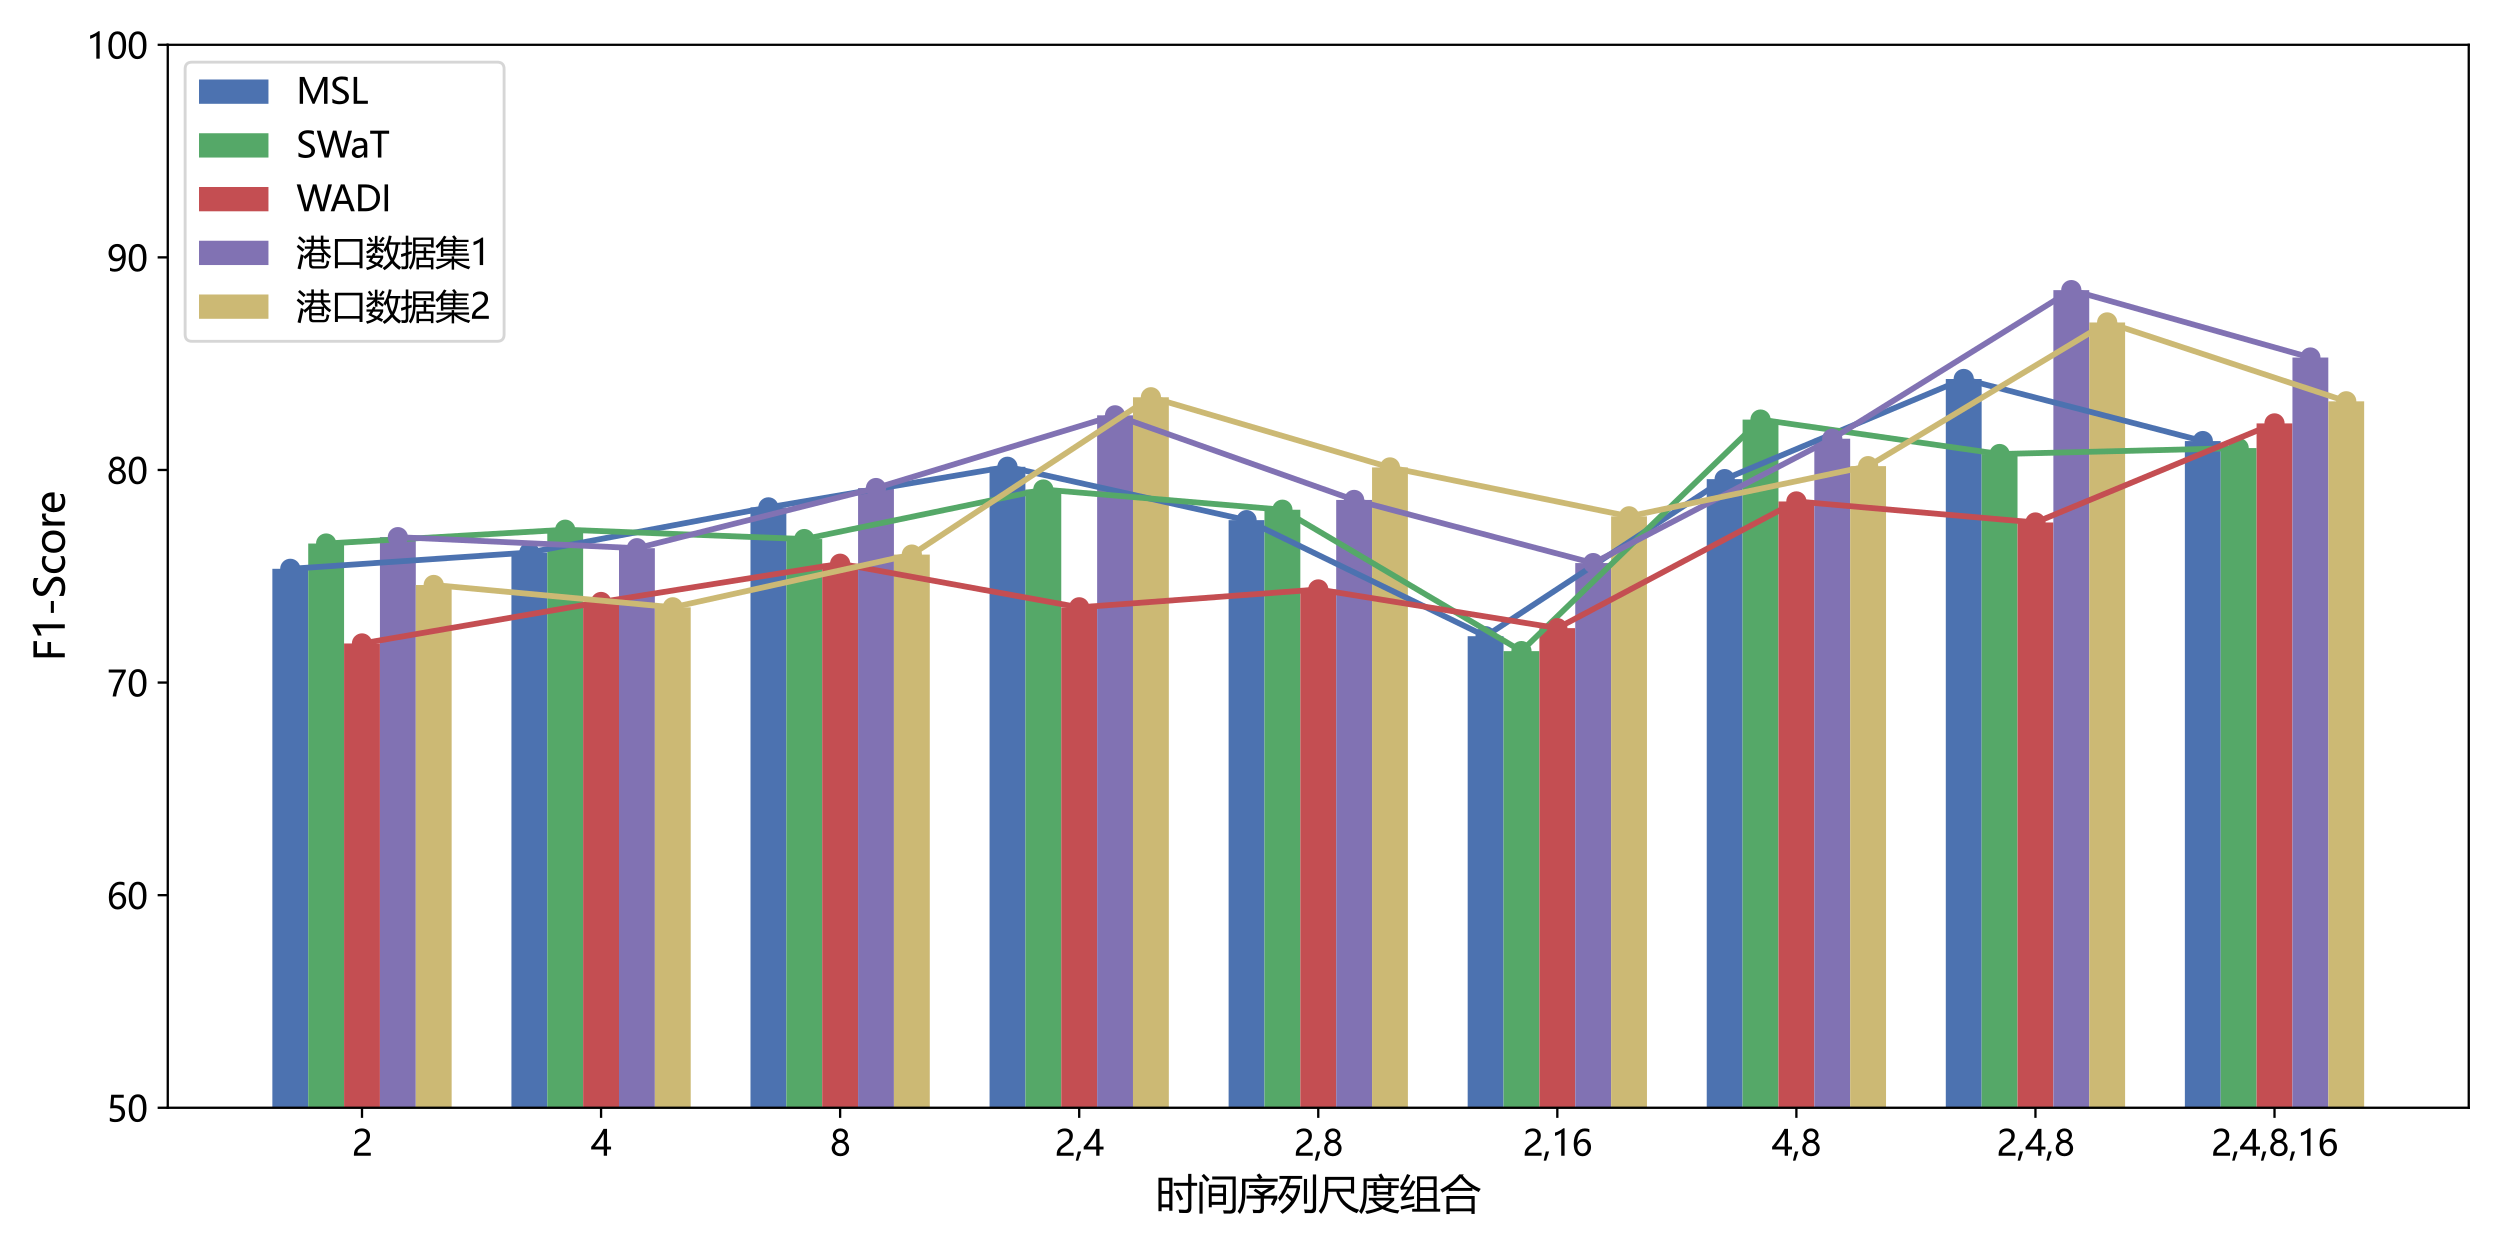 <?xml version="1.0" encoding="utf-8" standalone="no"?>
<!DOCTYPE svg PUBLIC "-//W3C//DTD SVG 1.1//EN"
  "http://www.w3.org/Graphics/SVG/1.1/DTD/svg11.dtd">
<svg height="432pt" version="1.1" viewBox="0 0 864 432" width="864pt" xmlns="http://www.w3.org/2000/svg" xmlns:xlink="http://www.w3.org/1999/xlink">
 <defs>
  <style type="text/css">*{stroke-linecap:butt;stroke-linejoin:round;}</style>
 </defs>
 <g id="figure_1">
  <g id="patch_1">
   <path d="M 0 432 
L 864 432 
L 864 0 
L 0 0 
z
" style="fill:#ffffff;"/>
  </g>
  <g id="axes_1">
   <g id="patch_2">
    <path d="M 57.98 382.84 
L 853.2 382.84 
L 853.2 15.48 
L 57.98 15.48 
z
" style="fill:#ffffff;"/>
   </g>
   <g id="patch_3">
    <path clip-path="url(#p27556a8ad9)" d="M 94.126 750.2 
L 106.519 750.2 
L 106.519 196.588 
L 94.126 196.588 
z
" style="fill:#4c72b0;"/>
   </g>
   <g id="patch_4">
    <path clip-path="url(#p27556a8ad9)" d="M 176.747 750.2 
L 189.14 750.2 
L 189.14 190.931 
L 176.747 190.931 
z
" style="fill:#4c72b0;"/>
   </g>
   <g id="patch_5">
    <path clip-path="url(#p27556a8ad9)" d="M 259.367 750.2 
L 271.76 750.2 
L 271.76 175.355 
L 259.367 175.355 
z
" style="fill:#4c72b0;"/>
   </g>
   <g id="patch_6">
    <path clip-path="url(#p27556a8ad9)" d="M 341.987 750.2 
L 354.38 750.2 
L 354.38 161.322 
L 341.987 161.322 
z
" style="fill:#4c72b0;"/>
   </g>
   <g id="patch_7">
    <path clip-path="url(#p27556a8ad9)" d="M 424.607 750.2 
L 437 750.2 
L 437 179.763 
L 424.607 179.763 
z
" style="fill:#4c72b0;"/>
   </g>
   <g id="patch_8">
    <path clip-path="url(#p27556a8ad9)" d="M 507.228 750.2 
L 519.621 750.2 
L 519.621 219.879 
L 507.228 219.879 
z
" style="fill:#4c72b0;"/>
   </g>
   <g id="patch_9">
    <path clip-path="url(#p27556a8ad9)" d="M 589.848 750.2 
L 602.241 750.2 
L 602.241 165.583 
L 589.848 165.583 
z
" style="fill:#4c72b0;"/>
   </g>
   <g id="patch_10">
    <path clip-path="url(#p27556a8ad9)" d="M 672.468 750.2 
L 684.861 750.2 
L 684.861 130.978 
L 672.468 130.978 
z
" style="fill:#4c72b0;"/>
   </g>
   <g id="patch_11">
    <path clip-path="url(#p27556a8ad9)" d="M 755.088 750.2 
L 767.481 750.2 
L 767.481 152.432 
L 755.088 152.432 
z
" style="fill:#4c72b0;"/>
   </g>
   <g id="patch_12">
    <path clip-path="url(#p27556a8ad9)" d="M 106.519 750.2 
L 118.912 750.2 
L 118.912 187.845 
L 106.519 187.845 
z
" style="fill:#55a868;"/>
   </g>
   <g id="patch_13">
    <path clip-path="url(#p27556a8ad9)" d="M 189.14 750.2 
L 201.533 750.2 
L 201.533 183.07 
L 189.14 183.07 
z
" style="fill:#55a868;"/>
   </g>
   <g id="patch_14">
    <path clip-path="url(#p27556a8ad9)" d="M 271.76 750.2 
L 284.153 750.2 
L 284.153 186.302 
L 271.76 186.302 
z
" style="fill:#55a868;"/>
   </g>
   <g id="patch_15">
    <path clip-path="url(#p27556a8ad9)" d="M 354.38 750.2 
L 366.773 750.2 
L 366.773 169.183 
L 354.38 169.183 
z
" style="fill:#55a868;"/>
   </g>
   <g id="patch_16">
    <path clip-path="url(#p27556a8ad9)" d="M 437 750.2 
L 449.393 750.2 
L 449.393 176.163 
L 437 176.163 
z
" style="fill:#55a868;"/>
   </g>
   <g id="patch_17">
    <path clip-path="url(#p27556a8ad9)" d="M 519.621 750.2 
L 532.014 750.2 
L 532.014 225.022 
L 519.621 225.022 
z
" style="fill:#55a868;"/>
   </g>
   <g id="patch_18">
    <path clip-path="url(#p27556a8ad9)" d="M 602.241 750.2 
L 614.634 750.2 
L 614.634 145.011 
L 602.241 145.011 
z
" style="fill:#55a868;"/>
   </g>
   <g id="patch_19">
    <path clip-path="url(#p27556a8ad9)" d="M 684.861 750.2 
L 697.254 750.2 
L 697.254 156.914 
L 684.861 156.914 
z
" style="fill:#55a868;"/>
   </g>
   <g id="patch_20">
    <path clip-path="url(#p27556a8ad9)" d="M 767.481 750.2 
L 779.875 750.2 
L 779.875 154.856 
L 767.481 154.856 
z
" style="fill:#55a868;"/>
   </g>
   <g id="patch_21">
    <path clip-path="url(#p27556a8ad9)" d="M 118.912 750.2 
L 131.305 750.2 
L 131.305 222.377 
L 118.912 222.377 
z
" style="fill:#c44e52;"/>
   </g>
   <g id="patch_22">
    <path clip-path="url(#p27556a8ad9)" d="M 201.533 750.2 
L 213.926 750.2 
L 213.926 208.05 
L 201.533 208.05 
z
" style="fill:#c44e52;"/>
   </g>
   <g id="patch_23">
    <path clip-path="url(#p27556a8ad9)" d="M 284.153 750.2 
L 296.546 750.2 
L 296.546 194.825 
L 284.153 194.825 
z
" style="fill:#c44e52;"/>
   </g>
   <g id="patch_24">
    <path clip-path="url(#p27556a8ad9)" d="M 366.773 750.2 
L 379.166 750.2 
L 379.166 209.887 
L 366.773 209.887 
z
" style="fill:#c44e52;"/>
   </g>
   <g id="patch_25">
    <path clip-path="url(#p27556a8ad9)" d="M 449.393 750.2 
L 461.787 750.2 
L 461.787 203.715 
L 449.393 203.715 
z
" style="fill:#c44e52;"/>
   </g>
   <g id="patch_26">
    <path clip-path="url(#p27556a8ad9)" d="M 532.014 750.2 
L 544.407 750.2 
L 544.407 217.087 
L 532.014 217.087 
z
" style="fill:#c44e52;"/>
   </g>
   <g id="patch_27">
    <path clip-path="url(#p27556a8ad9)" d="M 614.634 750.2 
L 627.027 750.2 
L 627.027 173.298 
L 614.634 173.298 
z
" style="fill:#c44e52;"/>
   </g>
   <g id="patch_28">
    <path clip-path="url(#p27556a8ad9)" d="M 697.254 750.2 
L 709.647 750.2 
L 709.647 180.572 
L 697.254 180.572 
z
" style="fill:#c44e52;"/>
   </g>
   <g id="patch_29">
    <path clip-path="url(#p27556a8ad9)" d="M 779.875 750.2 
L 792.268 750.2 
L 792.268 146.334 
L 779.875 146.334 
z
" style="fill:#c44e52;"/>
   </g>
   <g id="patch_30">
    <path clip-path="url(#p27556a8ad9)" d="M 131.305 750.2 
L 143.699 750.2 
L 143.699 185.641 
L 131.305 185.641 
z
" style="fill:#8172b3;"/>
   </g>
   <g id="patch_31">
    <path clip-path="url(#p27556a8ad9)" d="M 213.926 750.2 
L 226.319 750.2 
L 226.319 189.462 
L 213.926 189.462 
z
" style="fill:#8172b3;"/>
   </g>
   <g id="patch_32">
    <path clip-path="url(#p27556a8ad9)" d="M 296.546 750.2 
L 308.939 750.2 
L 308.939 168.669 
L 296.546 168.669 
z
" style="fill:#8172b3;"/>
   </g>
   <g id="patch_33">
    <path clip-path="url(#p27556a8ad9)" d="M 379.166 750.2 
L 391.559 750.2 
L 391.559 143.542 
L 379.166 143.542 
z
" style="fill:#8172b3;"/>
   </g>
   <g id="patch_34">
    <path clip-path="url(#p27556a8ad9)" d="M 461.787 750.2 
L 474.18 750.2 
L 474.18 172.784 
L 461.787 172.784 
z
" style="fill:#8172b3;"/>
   </g>
   <g id="patch_35">
    <path clip-path="url(#p27556a8ad9)" d="M 544.407 750.2 
L 556.8 750.2 
L 556.8 194.605 
L 544.407 194.605 
z
" style="fill:#8172b3;"/>
   </g>
   <g id="patch_36">
    <path clip-path="url(#p27556a8ad9)" d="M 627.027 750.2 
L 639.42 750.2 
L 639.42 151.624 
L 627.027 151.624 
z
" style="fill:#8172b3;"/>
   </g>
   <g id="patch_37">
    <path clip-path="url(#p27556a8ad9)" d="M 709.647 750.2 
L 722.04 750.2 
L 722.04 100.267 
L 709.647 100.267 
z
" style="fill:#8172b3;"/>
   </g>
   <g id="patch_38">
    <path clip-path="url(#p27556a8ad9)" d="M 792.268 750.2 
L 804.661 750.2 
L 804.661 123.557 
L 792.268 123.557 
z
" style="fill:#8172b3;"/>
   </g>
   <g id="patch_39">
    <path clip-path="url(#p27556a8ad9)" d="M 143.699 750.2 
L 156.092 750.2 
L 156.092 202.172 
L 143.699 202.172 
z
" style="fill:#ccb974;"/>
   </g>
   <g id="patch_40">
    <path clip-path="url(#p27556a8ad9)" d="M 226.319 750.2 
L 238.712 750.2 
L 238.712 209.887 
L 226.319 209.887 
z
" style="fill:#ccb974;"/>
   </g>
   <g id="patch_41">
    <path clip-path="url(#p27556a8ad9)" d="M 308.939 750.2 
L 321.332 750.2 
L 321.332 191.666 
L 308.939 191.666 
z
" style="fill:#ccb974;"/>
   </g>
   <g id="patch_42">
    <path clip-path="url(#p27556a8ad9)" d="M 391.559 750.2 
L 403.952 750.2 
L 403.952 137.297 
L 391.559 137.297 
z
" style="fill:#ccb974;"/>
   </g>
   <g id="patch_43">
    <path clip-path="url(#p27556a8ad9)" d="M 474.18 750.2 
L 486.573 750.2 
L 486.573 161.542 
L 474.18 161.542 
z
" style="fill:#ccb974;"/>
   </g>
   <g id="patch_44">
    <path clip-path="url(#p27556a8ad9)" d="M 556.8 750.2 
L 569.193 750.2 
L 569.193 178.441 
L 556.8 178.441 
z
" style="fill:#ccb974;"/>
   </g>
   <g id="patch_45">
    <path clip-path="url(#p27556a8ad9)" d="M 639.42 750.2 
L 651.813 750.2 
L 651.813 161.102 
L 639.42 161.102 
z
" style="fill:#ccb974;"/>
   </g>
   <g id="patch_46">
    <path clip-path="url(#p27556a8ad9)" d="M 722.04 750.2 
L 734.433 750.2 
L 734.433 111.434 
L 722.04 111.434 
z
" style="fill:#ccb974;"/>
   </g>
   <g id="patch_47">
    <path clip-path="url(#p27556a8ad9)" d="M 804.661 750.2 
L 817.054 750.2 
L 817.054 138.693 
L 804.661 138.693 
z
" style="fill:#ccb974;"/>
   </g>
   <g id="matplotlib.axis_1">
    <g id="xtick_1">
     <g id="line2d_1">
      <defs>
       <path d="M 0 0 
L 0 3.5 
" id="m4f3718ccae" style="stroke:#000000;stroke-width:0.8;"/>
      </defs>
      <g>
       <use style="stroke:#000000;stroke-width:0.8;" x="125.109" xlink:href="#m4f3718ccae" y="382.84"/>
      </g>
     </g>
     <g id="text_1">
      <!-- 2 -->
      <g transform="translate(121.591 399.433)scale(0.12 -0.12)">
       <defs>
        <path d="M 2666 3572 
Q 2666 3963 2419 4186 
Q 2172 4409 1747 4409 
Q 1447 4409 1140 4256 
Q 834 4103 569 3819 
L 569 4413 
Q 806 4659 1107 4790 
Q 1409 4922 1816 4922 
Q 2472 4922 2872 4570 
Q 3272 4219 3272 3619 
Q 3272 3084 3026 2693 
Q 2781 2303 2188 1894 
Q 1581 1475 1376 1294 
Q 1172 1113 1090 947 
Q 1009 781 1009 544 
L 3416 544 
L 3416 0 
L 372 0 
L 372 241 
Q 372 659 486 951 
Q 600 1244 862 1520 
Q 1125 1797 1681 2184 
Q 2250 2584 2458 2886 
Q 2666 3188 2666 3572 
z
" id="MicrosoftYaHei-32" transform="scale(0.016)"/>
       </defs>
       <use xlink:href="#MicrosoftYaHei-32"/>
      </g>
     </g>
    </g>
    <g id="xtick_2">
     <g id="line2d_2">
      <g>
       <use style="stroke:#000000;stroke-width:0.8;" x="207.729" xlink:href="#m4f3718ccae" y="382.84"/>
      </g>
     </g>
     <g id="text_2">
      <!-- 4 -->
      <g transform="translate(204.211 399.433)scale(0.12 -0.12)">
       <defs>
        <path d="M 2906 4841 
L 2906 1644 
L 3631 1644 
L 3631 1138 
L 2906 1138 
L 2906 0 
L 2313 0 
L 2313 1138 
L 53 1138 
L 53 1616 
Q 656 2294 1265 3178 
Q 1875 4063 2272 4841 
L 2906 4841 
z
M 741 1644 
L 2313 1644 
L 2313 3950 
Q 1988 3366 1616 2817 
Q 1244 2269 741 1644 
z
" id="MicrosoftYaHei-34" transform="scale(0.016)"/>
       </defs>
       <use xlink:href="#MicrosoftYaHei-34"/>
      </g>
     </g>
    </g>
    <g id="xtick_3">
     <g id="line2d_3">
      <g>
       <use style="stroke:#000000;stroke-width:0.8;" x="290.349" xlink:href="#m4f3718ccae" y="382.84"/>
      </g>
     </g>
     <g id="text_3">
      <!-- 8 -->
      <g transform="translate(286.831 399.433)scale(0.12 -0.12)">
       <defs>
        <path d="M 306 1350 
Q 306 1769 556 2122 
Q 806 2475 1200 2625 
Q 884 2803 700 3081 
Q 516 3359 516 3684 
Q 516 4028 692 4312 
Q 869 4597 1183 4759 
Q 1497 4922 1875 4922 
Q 2256 4922 2572 4761 
Q 2888 4600 3063 4315 
Q 3238 4031 3238 3684 
Q 3238 3366 3058 3086 
Q 2878 2806 2559 2625 
Q 2953 2472 3200 2119 
Q 3447 1766 3447 1350 
Q 3447 938 3250 611 
Q 3053 284 2690 103 
Q 2328 -78 1875 -78 
Q 1425 -78 1065 103 
Q 706 284 506 612 
Q 306 941 306 1350 
z
M 906 1378 
Q 906 947 1172 687 
Q 1438 428 1878 428 
Q 2309 428 2582 692 
Q 2856 956 2856 1378 
Q 2856 1778 2579 2051 
Q 2303 2325 1878 2325 
Q 1456 2325 1181 2058 
Q 906 1791 906 1378 
z
M 1081 3634 
Q 1081 3309 1312 3076 
Q 1544 2844 1878 2844 
Q 2206 2844 2445 3078 
Q 2684 3313 2684 3634 
Q 2684 3963 2454 4191 
Q 2225 4419 1878 4419 
Q 1534 4419 1307 4195 
Q 1081 3972 1081 3634 
z
" id="MicrosoftYaHei-38" transform="scale(0.016)"/>
       </defs>
       <use xlink:href="#MicrosoftYaHei-38"/>
      </g>
     </g>
    </g>
    <g id="xtick_4">
     <g id="line2d_4">
      <g>
       <use style="stroke:#000000;stroke-width:0.8;" x="372.97" xlink:href="#m4f3718ccae" y="382.84"/>
      </g>
     </g>
     <g id="text_4">
      <!-- 2,4 -->
      <g transform="translate(364.488 399.433)scale(0.12 -0.12)">
       <defs>
        <path d="M 1109 778 
L 575 -888 
L 131 -888 
L 519 778 
L 1109 778 
z
" id="MicrosoftYaHei-2c" transform="scale(0.016)"/>
       </defs>
       <use xlink:href="#MicrosoftYaHei-32"/>
       <use x="58.643" xlink:href="#MicrosoftYaHei-2c"/>
       <use x="82.715" xlink:href="#MicrosoftYaHei-34"/>
      </g>
     </g>
    </g>
    <g id="xtick_5">
     <g id="line2d_5">
      <g>
       <use style="stroke:#000000;stroke-width:0.8;" x="455.59" xlink:href="#m4f3718ccae" y="382.84"/>
      </g>
     </g>
     <g id="text_5">
      <!-- 2,8 -->
      <g transform="translate(447.108 399.433)scale(0.12 -0.12)">
       <use xlink:href="#MicrosoftYaHei-32"/>
       <use x="58.643" xlink:href="#MicrosoftYaHei-2c"/>
       <use x="82.715" xlink:href="#MicrosoftYaHei-38"/>
      </g>
     </g>
    </g>
    <g id="xtick_6">
     <g id="line2d_6">
      <g>
       <use style="stroke:#000000;stroke-width:0.8;" x="538.21" xlink:href="#m4f3718ccae" y="382.84"/>
      </g>
     </g>
     <g id="text_6">
      <!-- 2,16 -->
      <g transform="translate(526.21 399.433)scale(0.12 -0.12)">
       <defs>
        <path d="M 1781 0 
L 1781 4141 
Q 1638 3997 1295 3819 
Q 953 3641 663 3569 
L 663 4169 
Q 1047 4275 1484 4508 
Q 1922 4741 2156 4947 
L 2388 4947 
L 2388 0 
L 1781 0 
z
" id="MicrosoftYaHei-31" transform="scale(0.016)"/>
        <path d="M 3181 4219 
Q 2803 4413 2391 4413 
Q 1763 4413 1381 3866 
Q 1000 3319 994 2372 
L 1009 2372 
Q 1353 3038 2106 3038 
Q 2734 3038 3109 2628 
Q 3484 2219 3484 1541 
Q 3484 831 3051 375 
Q 2619 -81 1947 -81 
Q 1209 -81 789 495 
Q 369 1072 369 2131 
Q 369 3413 920 4167 
Q 1472 4922 2372 4922 
Q 2888 4922 3181 4781 
L 3181 4219 
z
M 1031 1584 
Q 1031 1106 1286 765 
Q 1541 425 1963 425 
Q 2363 425 2613 719 
Q 2863 1013 2863 1475 
Q 2863 1975 2627 2253 
Q 2391 2531 1956 2531 
Q 1544 2531 1287 2250 
Q 1031 1969 1031 1584 
z
" id="MicrosoftYaHei-36" transform="scale(0.016)"/>
       </defs>
       <use xlink:href="#MicrosoftYaHei-32"/>
       <use x="58.643" xlink:href="#MicrosoftYaHei-2c"/>
       <use x="82.715" xlink:href="#MicrosoftYaHei-31"/>
       <use x="141.357" xlink:href="#MicrosoftYaHei-36"/>
      </g>
     </g>
    </g>
    <g id="xtick_7">
     <g id="line2d_7">
      <g>
       <use style="stroke:#000000;stroke-width:0.8;" x="620.831" xlink:href="#m4f3718ccae" y="382.84"/>
      </g>
     </g>
     <g id="text_7">
      <!-- 4,8 -->
      <g transform="translate(612.349 399.433)scale(0.12 -0.12)">
       <use xlink:href="#MicrosoftYaHei-34"/>
       <use x="58.643" xlink:href="#MicrosoftYaHei-2c"/>
       <use x="82.715" xlink:href="#MicrosoftYaHei-38"/>
      </g>
     </g>
    </g>
    <g id="xtick_8">
     <g id="line2d_8">
      <g>
       <use style="stroke:#000000;stroke-width:0.8;" x="703.451" xlink:href="#m4f3718ccae" y="382.84"/>
      </g>
     </g>
     <g id="text_8">
      <!-- 2,4,8 -->
      <g transform="translate(690.006 399.433)scale(0.12 -0.12)">
       <use xlink:href="#MicrosoftYaHei-32"/>
       <use x="58.643" xlink:href="#MicrosoftYaHei-2c"/>
       <use x="82.715" xlink:href="#MicrosoftYaHei-34"/>
       <use x="141.357" xlink:href="#MicrosoftYaHei-2c"/>
       <use x="165.43" xlink:href="#MicrosoftYaHei-38"/>
      </g>
     </g>
    </g>
    <g id="xtick_9">
     <g id="line2d_9">
      <g>
       <use style="stroke:#000000;stroke-width:0.8;" x="786.071" xlink:href="#m4f3718ccae" y="382.84"/>
      </g>
     </g>
     <g id="text_9">
      <!-- 2,4,8,16 -->
      <g transform="translate(764.145 399.433)scale(0.12 -0.12)">
       <use xlink:href="#MicrosoftYaHei-32"/>
       <use x="58.643" xlink:href="#MicrosoftYaHei-2c"/>
       <use x="82.715" xlink:href="#MicrosoftYaHei-34"/>
       <use x="141.357" xlink:href="#MicrosoftYaHei-2c"/>
       <use x="165.43" xlink:href="#MicrosoftYaHei-38"/>
       <use x="224.072" xlink:href="#MicrosoftYaHei-2c"/>
       <use x="248.145" xlink:href="#MicrosoftYaHei-31"/>
       <use x="306.787" xlink:href="#MicrosoftYaHei-36"/>
      </g>
     </g>
    </g>
    <g id="text_10">
     <!-- 时间序列尺度组合 -->
     <g transform="translate(399.59 417.607)scale(0.14 -0.14)">
      <defs>
       <path d="M 344 4728 
L 2500 4728 
L 2500 -366 
L 2006 -366 
L 2006 153 
L 838 153 
L 838 -441 
L 344 -441 
L 344 4728 
z
M 2706 3941 
L 4925 3941 
L 4925 5322 
L 5425 5322 
L 5425 3941 
L 6313 3941 
L 6313 3478 
L 5425 3478 
L 5425 116 
Q 5425 -722 4625 -722 
Q 4263 -722 3563 -703 
Q 3531 -478 3463 -178 
Q 4119 -228 4488 -228 
Q 4925 -228 4925 216 
L 4925 3478 
L 2706 3478 
L 2706 3941 
z
M 838 616 
L 2006 616 
L 2006 2234 
L 838 2234 
L 838 616 
z
M 2006 4266 
L 838 4266 
L 838 2684 
L 2006 2684 
L 2006 4266 
z
M 3406 2878 
Q 3906 1966 4163 1422 
Q 4000 1347 3663 1172 
Q 3419 1766 2963 2653 
L 3406 2878 
z
" id="MicrosoftYaHei-65f6" transform="scale(0.016)"/>
       <path d="M 1863 3647 
L 4513 3647 
L 4513 553 
L 2313 553 
L 2313 166 
L 1863 166 
L 1863 3647 
z
M 2388 4453 
L 2388 4922 
L 6013 4922 
L 6013 -28 
Q 6013 -816 5119 -816 
Q 4756 -816 4169 -803 
Q 4144 -616 4069 -297 
Q 4588 -334 5056 -334 
Q 5525 -334 5525 122 
L 5525 4453 
L 2388 4453 
z
M 419 4084 
L 906 4084 
L 906 -816 
L 419 -816 
L 419 4084 
z
M 2313 997 
L 4063 997 
L 4063 1884 
L 2313 1884 
L 2313 997 
z
M 4063 3203 
L 2313 3203 
L 2313 2328 
L 4063 2328 
L 4063 3203 
z
M 744 5003 
L 1100 5322 
Q 1575 4872 1981 4447 
L 1575 4091 
Q 1194 4541 744 5003 
z
" id="MicrosoftYaHei-95f4" transform="scale(0.016)"/>
       <path d="M 1438 1966 
L 3634 1966 
Q 3053 2394 2525 2722 
L 2825 3041 
Q 3294 2756 3719 2478 
L 4850 3147 
L 1806 3147 
L 1806 3597 
L 5756 3597 
L 5756 3141 
L 4141 2191 
Q 4219 2138 4294 2084 
L 4128 1966 
L 6181 1966 
L 6181 1503 
L 5638 384 
Q 5450 484 5175 609 
L 5619 1509 
L 4119 1509 
L 4119 22 
Q 4119 -734 3400 -734 
Q 3019 -734 2463 -722 
Q 2438 -509 2388 -184 
Q 2881 -253 3250 -253 
Q 3606 -253 3606 103 
L 3606 1509 
L 1438 1509 
L 1438 1966 
z
M 2981 5147 
L 3431 5391 
Q 3675 5078 3881 4747 
L 3584 4572 
L 6244 4572 
L 6244 4116 
L 1263 4116 
L 1263 2416 
Q 1263 191 406 -872 
Q 256 -666 50 -447 
Q 738 353 738 2291 
L 738 4572 
L 3369 4572 
Q 3178 4884 2981 5147 
z
" id="MicrosoftYaHei-5e8f" transform="scale(0.016)"/>
       <path d="M 1163 1953 
L 1469 2303 
Q 1944 1913 2334 1538 
Q 2753 2263 2925 3109 
L 1519 3109 
Q 1028 1984 313 1084 
Q 175 1403 63 1584 
Q 1006 2853 1516 4553 
L 269 4553 
L 269 5003 
L 3775 5003 
L 3775 4553 
L 2031 4553 
Q 1884 4038 1703 3559 
L 3438 3559 
L 3438 3103 
Q 2925 541 744 -853 
Q 581 -666 356 -472 
Q 1425 219 2069 1125 
Q 1713 1475 1163 1953 
z
M 5419 5228 
L 5919 5228 
L 5919 66 
Q 5919 -728 5200 -734 
Q 4856 -741 4181 -728 
Q 4150 -441 4081 -166 
Q 4725 -222 5031 -222 
Q 5419 -222 5419 197 
L 5419 5228 
z
M 4519 709 
L 4038 709 
L 4038 4534 
L 4519 4534 
L 4519 709 
z
" id="MicrosoftYaHei-5217" transform="scale(0.016)"/>
       <path d="M 1050 4859 
L 5531 4859 
L 5531 2309 
L 5044 2309 
L 5044 2559 
L 3250 2559 
Q 3838 553 6306 -228 
Q 6075 -566 5944 -753 
Q 3306 284 2775 2559 
L 1544 2559 
Q 1500 391 431 -847 
Q 363 -753 75 -416 
Q 1050 653 1050 2791 
L 1050 4859 
z
M 5044 4397 
L 1550 4397 
L 1550 3022 
L 5044 3022 
L 5044 4397 
z
" id="MicrosoftYaHei-5c3a" transform="scale(0.016)"/>
       <path d="M 1550 1216 
L 1550 1628 
L 5469 1628 
L 5469 1222 
Q 4903 613 4147 163 
Q 5050 -200 6263 -309 
L 6019 -797 
Q 4625 -603 3644 -109 
Q 2600 -619 1250 -866 
Q 1150 -666 994 -416 
Q 2231 -222 3166 166 
Q 2497 600 2066 1216 
L 1550 1216 
z
M 1363 3541 
L 2294 3541 
L 2294 4066 
L 2769 4066 
L 2769 3541 
L 4538 3541 
L 4538 4072 
L 5013 4072 
L 5013 3541 
L 6150 3541 
L 6150 3128 
L 5013 3128 
L 5013 1928 
L 4538 1928 
L 4538 2147 
L 2769 2147 
L 2769 1922 
L 2294 1922 
L 2294 3128 
L 1363 3128 
L 1363 3541 
z
M 3025 5172 
L 3481 5391 
Q 3694 5056 3909 4634 
L 6213 4634 
L 6213 4197 
L 1225 4197 
L 1225 2316 
Q 1225 178 394 -872 
Q 238 -666 38 -447 
Q 725 397 738 2347 
L 738 4634 
L 3331 4634 
Q 3188 4909 3025 5172 
z
M 2769 2547 
L 4538 2547 
L 4538 3128 
L 2769 3128 
L 2769 2547 
z
M 4819 1216 
L 2588 1216 
Q 3031 728 3656 391 
Q 4334 741 4819 1216 
z
" id="MicrosoftYaHei-5ea6" transform="scale(0.016)"/>
       <path d="M 1994 -516 
L 1994 -66 
L 2738 -66 
L 2738 4941 
L 5763 4941 
L 5763 -66 
L 6313 -66 
L 6313 -516 
L 1994 -516 
z
M 969 1703 
Q 1606 1784 2300 1872 
Q 2275 1603 2256 1447 
Q 1331 1328 400 1191 
L 300 1647 
Q 697 1956 1284 2941 
Q 597 2897 256 2866 
L 131 3278 
Q 619 3866 1200 5291 
L 1706 5116 
Q 1163 4091 681 3316 
Q 1197 3319 1506 3328 
Q 1756 3775 2038 4334 
L 2519 4122 
Q 1806 2859 969 1703 
z
M 5288 4491 
L 3213 4491 
L 3213 3259 
L 5288 3259 
L 5288 4491 
z
M 3213 -66 
L 5288 -66 
L 5288 1166 
L 3213 1166 
L 3213 -66 
z
M 3213 1597 
L 5288 1597 
L 5288 2828 
L 3213 2828 
L 3213 1597 
z
M 181 291 
Q 1088 459 2356 741 
Q 2331 453 2331 266 
Q 1031 -3 319 -184 
L 181 291 
z
" id="MicrosoftYaHei-7ec4" transform="scale(0.016)"/>
       <path d="M 1025 1909 
L 5381 1909 
L 5381 -866 
L 4881 -866 
L 4881 -447 
L 1525 -447 
L 1525 -878 
L 1025 -878 
L 1025 1909 
z
M 3700 5234 
L 3550 5053 
Q 4594 3697 6319 3009 
Q 6125 2734 5988 2509 
Q 5481 2753 5025 3059 
L 5025 2703 
L 1369 2703 
L 1369 3016 
Q 913 2716 394 2428 
Q 269 2641 81 2897 
Q 2013 3866 3000 5234 
L 3700 5234 
z
M 4881 1453 
L 1525 1453 
L 1525 -3 
L 4881 -3 
L 4881 1453 
z
M 3219 4691 
Q 2581 3872 1550 3147 
L 4894 3147 
Q 3944 3797 3219 4691 
z
" id="MicrosoftYaHei-5408" transform="scale(0.016)"/>
      </defs>
      <use xlink:href="#MicrosoftYaHei-65f6"/>
      <use x="100" xlink:href="#MicrosoftYaHei-95f4"/>
      <use x="200" xlink:href="#MicrosoftYaHei-5e8f"/>
      <use x="300" xlink:href="#MicrosoftYaHei-5217"/>
      <use x="400" xlink:href="#MicrosoftYaHei-5c3a"/>
      <use x="500" xlink:href="#MicrosoftYaHei-5ea6"/>
      <use x="600" xlink:href="#MicrosoftYaHei-7ec4"/>
      <use x="700" xlink:href="#MicrosoftYaHei-5408"/>
     </g>
    </g>
   </g>
   <g id="matplotlib.axis_2">
    <g id="ytick_1">
     <g id="line2d_10">
      <defs>
       <path d="M 0 0 
L -3.5 0 
" id="maeed5dbddc" style="stroke:#000000;stroke-width:0.8;"/>
      </defs>
      <g>
       <use style="stroke:#000000;stroke-width:0.8;" x="57.98" xlink:href="#maeed5dbddc" y="382.84"/>
      </g>
     </g>
     <g id="text_11">
      <!-- 50 -->
      <g transform="translate(36.906 387.636)scale(0.12 -0.12)">
       <defs>
        <path d="M 3294 1494 
Q 3294 784 2823 350 
Q 2353 -84 1559 -84 
Q 878 -84 544 119 
L 544 744 
Q 1034 425 1544 425 
Q 2050 425 2361 704 
Q 2672 984 2672 1447 
Q 2672 1909 2348 2167 
Q 2025 2425 1434 2425 
Q 978 2425 613 2384 
L 791 4841 
L 3053 4841 
L 3053 4303 
L 1306 4303 
L 1206 2931 
L 1647 2950 
Q 2416 2950 2855 2567 
Q 3294 2184 3294 1494 
z
" id="MicrosoftYaHei-35" transform="scale(0.016)"/>
        <path d="M 284 2325 
Q 284 3606 709 4264 
Q 1134 4922 1941 4922 
Q 3478 4922 3478 2441 
Q 3478 1216 3045 567 
Q 2613 -81 1831 -81 
Q 1094 -81 689 534 
Q 284 1150 284 2325 
z
M 909 2353 
Q 909 425 1888 425 
Q 2850 425 2850 2384 
Q 2850 4413 1906 4413 
Q 909 4413 909 2353 
z
" id="MicrosoftYaHei-30" transform="scale(0.016)"/>
       </defs>
       <use xlink:href="#MicrosoftYaHei-35"/>
       <use x="58.643" xlink:href="#MicrosoftYaHei-30"/>
      </g>
     </g>
    </g>
    <g id="ytick_2">
     <g id="line2d_11">
      <g>
       <use style="stroke:#000000;stroke-width:0.8;" x="57.98" xlink:href="#maeed5dbddc" y="309.368"/>
      </g>
     </g>
     <g id="text_12">
      <!-- 60 -->
      <g transform="translate(36.906 314.164)scale(0.12 -0.12)">
       <use xlink:href="#MicrosoftYaHei-36"/>
       <use x="58.643" xlink:href="#MicrosoftYaHei-30"/>
      </g>
     </g>
    </g>
    <g id="ytick_3">
     <g id="line2d_12">
      <g>
       <use style="stroke:#000000;stroke-width:0.8;" x="57.98" xlink:href="#maeed5dbddc" y="235.896"/>
      </g>
     </g>
     <g id="text_13">
      <!-- 70 -->
      <g transform="translate(36.906 240.692)scale(0.12 -0.12)">
       <defs>
        <path d="M 3422 4463 
Q 2659 3131 2223 1998 
Q 1788 866 1684 0 
L 1047 0 
Q 1163 853 1594 1947 
Q 2025 3041 2747 4300 
L 347 4300 
L 347 4841 
L 3422 4841 
L 3422 4463 
z
" id="MicrosoftYaHei-37" transform="scale(0.016)"/>
       </defs>
       <use xlink:href="#MicrosoftYaHei-37"/>
       <use x="58.643" xlink:href="#MicrosoftYaHei-30"/>
      </g>
     </g>
    </g>
    <g id="ytick_4">
     <g id="line2d_13">
      <g>
       <use style="stroke:#000000;stroke-width:0.8;" x="57.98" xlink:href="#maeed5dbddc" y="162.424"/>
      </g>
     </g>
     <g id="text_14">
      <!-- 80 -->
      <g transform="translate(36.906 167.22)scale(0.12 -0.12)">
       <use xlink:href="#MicrosoftYaHei-38"/>
       <use x="58.643" xlink:href="#MicrosoftYaHei-30"/>
      </g>
     </g>
    </g>
    <g id="ytick_5">
     <g id="line2d_14">
      <g>
       <use style="stroke:#000000;stroke-width:0.8;" x="57.98" xlink:href="#maeed5dbddc" y="88.952"/>
      </g>
     </g>
     <g id="text_15">
      <!-- 90 -->
      <g transform="translate(36.906 93.748)scale(0.12 -0.12)">
       <defs>
        <path d="M 578 656 
Q 978 425 1441 425 
Q 2091 425 2448 937 
Q 2806 1450 2806 2394 
Q 2800 2388 2794 2394 
Q 2475 1788 1722 1788 
Q 1113 1788 713 2206 
Q 313 2625 313 3294 
Q 313 4006 750 4464 
Q 1188 4922 1884 4922 
Q 2606 4922 3012 4355 
Q 3419 3788 3419 2703 
Q 3419 1363 2894 641 
Q 2369 -81 1441 -81 
Q 931 -81 578 84 
L 578 656 
z
M 931 3372 
Q 931 2884 1181 2598 
Q 1431 2313 1872 2313 
Q 2253 2313 2512 2573 
Q 2772 2834 2772 3206 
Q 2772 3728 2514 4070 
Q 2256 4413 1834 4413 
Q 1444 4413 1187 4116 
Q 931 3819 931 3372 
z
" id="MicrosoftYaHei-39" transform="scale(0.016)"/>
       </defs>
       <use xlink:href="#MicrosoftYaHei-39"/>
       <use x="58.643" xlink:href="#MicrosoftYaHei-30"/>
      </g>
     </g>
    </g>
    <g id="ytick_6">
     <g id="line2d_15">
      <g>
       <use style="stroke:#000000;stroke-width:0.8;" x="57.98" xlink:href="#maeed5dbddc" y="15.48"/>
      </g>
     </g>
     <g id="text_16">
      <!-- 100 -->
      <g transform="translate(29.869 20.276)scale(0.12 -0.12)">
       <use xlink:href="#MicrosoftYaHei-31"/>
       <use x="58.643" xlink:href="#MicrosoftYaHei-30"/>
       <use x="117.285" xlink:href="#MicrosoftYaHei-30"/>
      </g>
     </g>
    </g>
    <g id="text_17">
     <!-- F1-Score -->
     <g transform="translate(22.389 228.561)rotate(-90)scale(0.14 -0.14)">
      <defs>
       <path d="M 3119 4284 
L 1250 4284 
L 1250 2666 
L 2981 2666 
L 2981 2116 
L 1250 2116 
L 1250 0 
L 625 0 
L 625 4841 
L 3119 4841 
L 3119 4284 
z
" id="MicrosoftYaHei-46" transform="scale(0.016)"/>
       <path d="M 2328 1681 
L 488 1681 
L 488 2153 
L 2328 2153 
L 2328 1681 
z
" id="MicrosoftYaHei-2d" transform="scale(0.016)"/>
       <path d="M 400 909 
Q 622 716 994 591 
Q 1366 466 1700 466 
Q 2719 466 2719 1191 
Q 2719 1394 2609 1556 
Q 2500 1719 2309 1844 
Q 2119 1969 1594 2228 
Q 866 2591 634 2902 
Q 403 3213 403 3613 
Q 403 4216 887 4569 
Q 1372 4922 2109 4922 
Q 2831 4922 3169 4747 
L 3169 4066 
Q 2731 4369 2063 4369 
Q 1619 4369 1339 4183 
Q 1059 3997 1059 3666 
Q 1059 3372 1253 3187 
Q 1447 3003 2094 2684 
Q 2806 2344 3090 2003 
Q 3375 1663 3375 1238 
Q 3375 600 2912 259 
Q 2450 -81 1628 -81 
Q 1341 -81 958 -1 
Q 575 78 400 197 
L 400 909 
z
" id="MicrosoftYaHei-53" transform="scale(0.016)"/>
       <path d="M 2934 156 
Q 2538 -81 1978 -81 
Q 1228 -81 772 400 
Q 316 881 316 1647 
Q 316 2497 808 3017 
Q 1300 3538 2125 3538 
Q 2600 3538 2938 3369 
L 2938 2763 
Q 2572 3031 2125 3031 
Q 1600 3031 1270 2667 
Q 941 2303 941 1697 
Q 941 1100 1252 762 
Q 1563 425 2091 425 
Q 2538 425 2934 719 
L 2934 156 
z
" id="MicrosoftYaHei-63" transform="scale(0.016)"/>
       <path d="M 316 1691 
Q 316 2547 794 3042 
Q 1272 3538 2091 3538 
Q 2869 3538 3311 3061 
Q 3753 2584 3753 1744 
Q 3753 925 3281 422 
Q 2809 -81 2016 -81 
Q 1241 -81 778 406 
Q 316 894 316 1691 
z
M 941 1709 
Q 941 1113 1242 769 
Q 1544 425 2053 425 
Q 2578 425 2853 761 
Q 3128 1097 3128 1725 
Q 3128 2356 2853 2693 
Q 2578 3031 2053 3031 
Q 1538 3031 1239 2678 
Q 941 2325 941 1709 
z
" id="MicrosoftYaHei-6f" transform="scale(0.016)"/>
       <path d="M 2400 2850 
Q 2247 2959 1978 2959 
Q 1622 2959 1390 2626 
Q 1159 2294 1159 1750 
L 1159 0 
L 547 0 
L 547 3456 
L 1159 3456 
L 1159 2753 
L 1172 2753 
Q 1434 3516 2078 3516 
Q 2288 3516 2400 3469 
L 2400 2850 
z
" id="MicrosoftYaHei-72" transform="scale(0.016)"/>
       <path d="M 3363 1572 
L 944 1572 
Q 959 1019 1246 717 
Q 1534 416 2050 416 
Q 2631 416 3116 788 
L 3116 241 
Q 2659 -81 1906 -81 
Q 1156 -81 736 394 
Q 316 869 316 1713 
Q 316 2506 777 3022 
Q 1238 3538 1922 3538 
Q 2600 3538 2981 3102 
Q 3363 2666 3363 1881 
L 3363 1572 
z
M 2750 2063 
Q 2747 2531 2528 2787 
Q 2309 3044 1913 3044 
Q 1547 3044 1280 2772 
Q 1013 2500 944 2063 
L 2750 2063 
z
" id="MicrosoftYaHei-65" transform="scale(0.016)"/>
      </defs>
      <use xlink:href="#MicrosoftYaHei-46"/>
      <use x="53.125" xlink:href="#MicrosoftYaHei-31"/>
      <use x="111.768" xlink:href="#MicrosoftYaHei-2d"/>
      <use x="155.029" xlink:href="#MicrosoftYaHei-53"/>
      <use x="212.744" xlink:href="#MicrosoftYaHei-63"/>
      <use x="262.891" xlink:href="#MicrosoftYaHei-6f"/>
      <use x="326.465" xlink:href="#MicrosoftYaHei-72"/>
      <use x="363.273" xlink:href="#MicrosoftYaHei-65"/>
     </g>
    </g>
   </g>
   <g id="line2d_16">
    <path clip-path="url(#p27556a8ad9)" d="M 100.323 196.588 
L 182.943 190.931 
L 265.563 175.355 
L 348.184 161.322 
L 430.804 179.763 
L 513.424 219.879 
L 596.044 165.583 
L 678.665 130.978 
L 761.285 152.432 
" style="fill:none;stroke:#4c72b0;stroke-linecap:square;stroke-width:2;"/>
    <defs>
     <path d="M 0 3 
C 0.796 3 1.559 2.684 2.121 2.121 
C 2.684 1.559 3 0.796 3 0 
C 3 -0.796 2.684 -1.559 2.121 -2.121 
C 1.559 -2.684 0.796 -3 0 -3 
C -0.796 -3 -1.559 -2.684 -2.121 -2.121 
C -2.684 -1.559 -3 -0.796 -3 0 
C -3 0.796 -2.684 1.559 -2.121 2.121 
C -1.559 2.684 -0.796 3 0 3 
z
" id="m3756c0aa2c" style="stroke:#4c72b0;"/>
    </defs>
    <g clip-path="url(#p27556a8ad9)">
     <use style="fill:#4c72b0;stroke:#4c72b0;" x="100.323" xlink:href="#m3756c0aa2c" y="196.588"/>
     <use style="fill:#4c72b0;stroke:#4c72b0;" x="182.943" xlink:href="#m3756c0aa2c" y="190.931"/>
     <use style="fill:#4c72b0;stroke:#4c72b0;" x="265.563" xlink:href="#m3756c0aa2c" y="175.355"/>
     <use style="fill:#4c72b0;stroke:#4c72b0;" x="348.184" xlink:href="#m3756c0aa2c" y="161.322"/>
     <use style="fill:#4c72b0;stroke:#4c72b0;" x="430.804" xlink:href="#m3756c0aa2c" y="179.763"/>
     <use style="fill:#4c72b0;stroke:#4c72b0;" x="513.424" xlink:href="#m3756c0aa2c" y="219.879"/>
     <use style="fill:#4c72b0;stroke:#4c72b0;" x="596.044" xlink:href="#m3756c0aa2c" y="165.583"/>
     <use style="fill:#4c72b0;stroke:#4c72b0;" x="678.665" xlink:href="#m3756c0aa2c" y="130.978"/>
     <use style="fill:#4c72b0;stroke:#4c72b0;" x="761.285" xlink:href="#m3756c0aa2c" y="152.432"/>
    </g>
   </g>
   <g id="line2d_17">
    <path clip-path="url(#p27556a8ad9)" d="M 112.716 187.845 
L 195.336 183.07 
L 277.956 186.302 
L 360.577 169.183 
L 443.197 176.163 
L 525.817 225.022 
L 608.437 145.011 
L 691.058 156.914 
L 773.678 154.856 
" style="fill:none;stroke:#55a868;stroke-linecap:square;stroke-width:2;"/>
    <defs>
     <path d="M 0 3 
C 0.796 3 1.559 2.684 2.121 2.121 
C 2.684 1.559 3 0.796 3 0 
C 3 -0.796 2.684 -1.559 2.121 -2.121 
C 1.559 -2.684 0.796 -3 0 -3 
C -0.796 -3 -1.559 -2.684 -2.121 -2.121 
C -2.684 -1.559 -3 -0.796 -3 0 
C -3 0.796 -2.684 1.559 -2.121 2.121 
C -1.559 2.684 -0.796 3 0 3 
z
" id="m9c7127edb1" style="stroke:#55a868;"/>
    </defs>
    <g clip-path="url(#p27556a8ad9)">
     <use style="fill:#55a868;stroke:#55a868;" x="112.716" xlink:href="#m9c7127edb1" y="187.845"/>
     <use style="fill:#55a868;stroke:#55a868;" x="195.336" xlink:href="#m9c7127edb1" y="183.07"/>
     <use style="fill:#55a868;stroke:#55a868;" x="277.956" xlink:href="#m9c7127edb1" y="186.302"/>
     <use style="fill:#55a868;stroke:#55a868;" x="360.577" xlink:href="#m9c7127edb1" y="169.183"/>
     <use style="fill:#55a868;stroke:#55a868;" x="443.197" xlink:href="#m9c7127edb1" y="176.163"/>
     <use style="fill:#55a868;stroke:#55a868;" x="525.817" xlink:href="#m9c7127edb1" y="225.022"/>
     <use style="fill:#55a868;stroke:#55a868;" x="608.437" xlink:href="#m9c7127edb1" y="145.011"/>
     <use style="fill:#55a868;stroke:#55a868;" x="691.058" xlink:href="#m9c7127edb1" y="156.914"/>
     <use style="fill:#55a868;stroke:#55a868;" x="773.678" xlink:href="#m9c7127edb1" y="154.856"/>
    </g>
   </g>
   <g id="line2d_18">
    <path clip-path="url(#p27556a8ad9)" d="M 125.109 222.377 
L 207.729 208.05 
L 290.349 194.825 
L 372.97 209.887 
L 455.59 203.715 
L 538.21 217.087 
L 620.831 173.298 
L 703.451 180.572 
L 786.071 146.334 
" style="fill:none;stroke:#c44e52;stroke-linecap:square;stroke-width:2;"/>
    <defs>
     <path d="M 0 3 
C 0.796 3 1.559 2.684 2.121 2.121 
C 2.684 1.559 3 0.796 3 0 
C 3 -0.796 2.684 -1.559 2.121 -2.121 
C 1.559 -2.684 0.796 -3 0 -3 
C -0.796 -3 -1.559 -2.684 -2.121 -2.121 
C -2.684 -1.559 -3 -0.796 -3 0 
C -3 0.796 -2.684 1.559 -2.121 2.121 
C -1.559 2.684 -0.796 3 0 3 
z
" id="m4c2292f2ff" style="stroke:#c44e52;"/>
    </defs>
    <g clip-path="url(#p27556a8ad9)">
     <use style="fill:#c44e52;stroke:#c44e52;" x="125.109" xlink:href="#m4c2292f2ff" y="222.377"/>
     <use style="fill:#c44e52;stroke:#c44e52;" x="207.729" xlink:href="#m4c2292f2ff" y="208.05"/>
     <use style="fill:#c44e52;stroke:#c44e52;" x="290.349" xlink:href="#m4c2292f2ff" y="194.825"/>
     <use style="fill:#c44e52;stroke:#c44e52;" x="372.97" xlink:href="#m4c2292f2ff" y="209.887"/>
     <use style="fill:#c44e52;stroke:#c44e52;" x="455.59" xlink:href="#m4c2292f2ff" y="203.715"/>
     <use style="fill:#c44e52;stroke:#c44e52;" x="538.21" xlink:href="#m4c2292f2ff" y="217.087"/>
     <use style="fill:#c44e52;stroke:#c44e52;" x="620.831" xlink:href="#m4c2292f2ff" y="173.298"/>
     <use style="fill:#c44e52;stroke:#c44e52;" x="703.451" xlink:href="#m4c2292f2ff" y="180.572"/>
     <use style="fill:#c44e52;stroke:#c44e52;" x="786.071" xlink:href="#m4c2292f2ff" y="146.334"/>
    </g>
   </g>
   <g id="line2d_19">
    <path clip-path="url(#p27556a8ad9)" d="M 137.502 185.641 
L 220.122 189.462 
L 302.743 168.669 
L 385.363 143.542 
L 467.983 172.784 
L 550.603 194.605 
L 633.224 151.624 
L 715.844 100.267 
L 798.464 123.557 
" style="fill:none;stroke:#8172b3;stroke-linecap:square;stroke-width:2;"/>
    <defs>
     <path d="M 0 3 
C 0.796 3 1.559 2.684 2.121 2.121 
C 2.684 1.559 3 0.796 3 0 
C 3 -0.796 2.684 -1.559 2.121 -2.121 
C 1.559 -2.684 0.796 -3 0 -3 
C -0.796 -3 -1.559 -2.684 -2.121 -2.121 
C -2.684 -1.559 -3 -0.796 -3 0 
C -3 0.796 -2.684 1.559 -2.121 2.121 
C -1.559 2.684 -0.796 3 0 3 
z
" id="m46b0fc392e" style="stroke:#8172b3;"/>
    </defs>
    <g clip-path="url(#p27556a8ad9)">
     <use style="fill:#8172b3;stroke:#8172b3;" x="137.502" xlink:href="#m46b0fc392e" y="185.641"/>
     <use style="fill:#8172b3;stroke:#8172b3;" x="220.122" xlink:href="#m46b0fc392e" y="189.462"/>
     <use style="fill:#8172b3;stroke:#8172b3;" x="302.743" xlink:href="#m46b0fc392e" y="168.669"/>
     <use style="fill:#8172b3;stroke:#8172b3;" x="385.363" xlink:href="#m46b0fc392e" y="143.542"/>
     <use style="fill:#8172b3;stroke:#8172b3;" x="467.983" xlink:href="#m46b0fc392e" y="172.784"/>
     <use style="fill:#8172b3;stroke:#8172b3;" x="550.603" xlink:href="#m46b0fc392e" y="194.605"/>
     <use style="fill:#8172b3;stroke:#8172b3;" x="633.224" xlink:href="#m46b0fc392e" y="151.624"/>
     <use style="fill:#8172b3;stroke:#8172b3;" x="715.844" xlink:href="#m46b0fc392e" y="100.267"/>
     <use style="fill:#8172b3;stroke:#8172b3;" x="798.464" xlink:href="#m46b0fc392e" y="123.557"/>
    </g>
   </g>
   <g id="line2d_20">
    <path clip-path="url(#p27556a8ad9)" d="M 149.895 202.172 
L 232.515 209.887 
L 315.136 191.666 
L 397.756 137.297 
L 480.376 161.542 
L 562.996 178.441 
L 645.617 161.102 
L 728.237 111.434 
L 810.857 138.693 
" style="fill:none;stroke:#ccb974;stroke-linecap:square;stroke-width:2;"/>
    <defs>
     <path d="M 0 3 
C 0.796 3 1.559 2.684 2.121 2.121 
C 2.684 1.559 3 0.796 3 0 
C 3 -0.796 2.684 -1.559 2.121 -2.121 
C 1.559 -2.684 0.796 -3 0 -3 
C -0.796 -3 -1.559 -2.684 -2.121 -2.121 
C -2.684 -1.559 -3 -0.796 -3 0 
C -3 0.796 -2.684 1.559 -2.121 2.121 
C -1.559 2.684 -0.796 3 0 3 
z
" id="m21d90e0ce7" style="stroke:#ccb974;"/>
    </defs>
    <g clip-path="url(#p27556a8ad9)">
     <use style="fill:#ccb974;stroke:#ccb974;" x="149.895" xlink:href="#m21d90e0ce7" y="202.172"/>
     <use style="fill:#ccb974;stroke:#ccb974;" x="232.515" xlink:href="#m21d90e0ce7" y="209.887"/>
     <use style="fill:#ccb974;stroke:#ccb974;" x="315.136" xlink:href="#m21d90e0ce7" y="191.666"/>
     <use style="fill:#ccb974;stroke:#ccb974;" x="397.756" xlink:href="#m21d90e0ce7" y="137.297"/>
     <use style="fill:#ccb974;stroke:#ccb974;" x="480.376" xlink:href="#m21d90e0ce7" y="161.542"/>
     <use style="fill:#ccb974;stroke:#ccb974;" x="562.996" xlink:href="#m21d90e0ce7" y="178.441"/>
     <use style="fill:#ccb974;stroke:#ccb974;" x="645.617" xlink:href="#m21d90e0ce7" y="161.102"/>
     <use style="fill:#ccb974;stroke:#ccb974;" x="728.237" xlink:href="#m21d90e0ce7" y="111.434"/>
     <use style="fill:#ccb974;stroke:#ccb974;" x="810.857" xlink:href="#m21d90e0ce7" y="138.693"/>
    </g>
   </g>
   <g id="patch_48">
    <path d="M 57.98 382.84 
L 57.98 15.48 
" style="fill:none;stroke:#000000;stroke-linecap:square;stroke-linejoin:miter;stroke-width:0.8;"/>
   </g>
   <g id="patch_49">
    <path d="M 853.2 382.84 
L 853.2 15.48 
" style="fill:none;stroke:#000000;stroke-linecap:square;stroke-linejoin:miter;stroke-width:0.8;"/>
   </g>
   <g id="patch_50">
    <path d="M 57.98 382.84 
L 853.2 382.84 
" style="fill:none;stroke:#000000;stroke-linecap:square;stroke-linejoin:miter;stroke-width:0.8;"/>
   </g>
   <g id="patch_51">
    <path d="M 57.98 15.48 
L 853.2 15.48 
" style="fill:none;stroke:#000000;stroke-linecap:square;stroke-linejoin:miter;stroke-width:0.8;"/>
   </g>
   <g id="legend_1">
    <g id="patch_52">
     <path d="M 66.38 117.958 
L 171.817 117.958 
Q 174.217 117.958 174.217 115.558 
L 174.217 23.88 
Q 174.217 21.48 171.817 21.48 
L 66.38 21.48 
Q 63.98 21.48 63.98 23.88 
L 63.98 115.558 
Q 63.98 117.958 66.38 117.958 
z
" style="fill:#ffffff;opacity:0.8;stroke:#cccccc;stroke-linejoin:miter;"/>
    </g>
    <g id="patch_53">
     <path d="M 68.78 35.873 
L 92.78 35.873 
L 92.78 27.473 
L 68.78 27.473 
z
" style="fill:#4c72b0;"/>
    </g>
    <g id="text_18">
     <!-- MSL -->
     <g transform="translate(102.38 35.873)scale(0.12 -0.12)">
      <defs>
       <path d="M 5003 0 
L 5003 3206 
Q 5003 3603 5050 4159 
L 5034 4159 
Q 4953 3809 4891 3672 
L 3294 0 
L 2947 0 
L 1353 3644 
Q 1297 3769 1209 4159 
L 1191 4159 
Q 1222 3822 1222 3178 
L 1222 0 
L 625 0 
L 625 4841 
L 1472 4841 
L 2900 1522 
Q 3063 1141 3116 928 
L 3138 928 
Q 3300 1375 3366 1534 
L 4819 4841 
L 5625 4841 
L 5625 0 
L 5003 0 
z
" id="MicrosoftYaHei-4d" transform="scale(0.016)"/>
       <path d="M 3178 0 
L 625 0 
L 625 4841 
L 1250 4841 
L 1250 553 
L 3178 553 
L 3178 0 
z
" id="MicrosoftYaHei-4c" transform="scale(0.016)"/>
      </defs>
      <use xlink:href="#MicrosoftYaHei-4d"/>
      <use x="97.705" xlink:href="#MicrosoftYaHei-53"/>
      <use x="155.42" xlink:href="#MicrosoftYaHei-4c"/>
     </g>
    </g>
    <g id="patch_54">
     <path d="M 68.78 54.448 
L 92.78 54.448 
L 92.78 46.048 
L 68.78 46.048 
z
" style="fill:#55a868;"/>
    </g>
    <g id="text_19">
     <!-- SWaT -->
     <g transform="translate(102.38 54.448)scale(0.12 -0.12)">
      <defs>
       <path d="M 6431 4841 
L 5075 0 
L 4347 0 
L 3372 3488 
Q 3306 3725 3294 3988 
L 3281 3988 
Q 3263 3728 3194 3494 
L 2209 0 
L 1488 0 
L 84 4841 
L 775 4841 
L 1763 1184 
Q 1828 938 1841 688 
L 1859 688 
Q 1875 875 1963 1184 
L 3009 4841 
L 3625 4841 
L 4625 1156 
Q 4675 975 4706 694 
L 4719 694 
Q 4734 897 4809 1169 
L 5759 4841 
L 6431 4841 
z
" id="MicrosoftYaHei-57" transform="scale(0.016)"/>
       <path d="M 628 3216 
Q 1144 3538 1819 3538 
Q 3069 3538 3069 2225 
L 3069 0 
L 2463 0 
L 2463 534 
L 2447 534 
Q 2088 -81 1388 -81 
Q 884 -81 587 191 
Q 291 463 291 925 
Q 291 1894 1438 2053 
L 2463 2197 
Q 2463 3044 1763 3044 
Q 1141 3044 628 2625 
L 628 3216 
z
M 1653 1625 
Q 1228 1569 1067 1412 
Q 906 1256 906 975 
Q 906 728 1081 572 
Q 1256 416 1544 416 
Q 1944 416 2203 697 
Q 2463 978 2463 1403 
L 2463 1734 
L 1653 1625 
z
" id="MicrosoftYaHei-61" transform="scale(0.016)"/>
       <path d="M 3550 4284 
L 2153 4284 
L 2153 0 
L 1525 0 
L 1525 4284 
L 134 4284 
L 134 4841 
L 3550 4841 
L 3550 4284 
z
" id="MicrosoftYaHei-54" transform="scale(0.016)"/>
      </defs>
      <use xlink:href="#MicrosoftYaHei-53"/>
      <use x="57.715" xlink:href="#MicrosoftYaHei-57"/>
      <use x="155.473" xlink:href="#MicrosoftYaHei-61"/>
      <use x="210.746" xlink:href="#MicrosoftYaHei-54"/>
     </g>
    </g>
    <g id="patch_55">
     <path d="M 68.78 73.024 
L 92.78 73.024 
L 92.78 64.624 
L 68.78 64.624 
z
" style="fill:#c44e52;"/>
    </g>
    <g id="text_20">
     <!-- WADI -->
     <g transform="translate(102.38 73.024)scale(0.12 -0.12)">
      <defs>
       <path d="M 4428 0 
L 3738 0 
L 3244 1325 
L 1228 1325 
L 763 0 
L 72 0 
L 1916 4841 
L 2584 4841 
L 4428 0 
z
M 3050 1872 
L 2319 3884 
Q 2284 3981 2244 4222 
L 2228 4222 
Q 2194 4003 2150 3884 
L 1425 1872 
L 3050 1872 
z
" id="MicrosoftYaHei-41" transform="scale(0.016)"/>
       <path d="M 625 0 
L 625 4841 
L 2006 4841 
Q 3106 4841 3836 4200 
Q 4566 3559 4566 2481 
Q 4566 1356 3836 678 
Q 3106 0 1956 0 
L 625 0 
z
M 1250 4284 
L 1250 553 
L 1953 553 
Q 2875 553 3392 1056 
Q 3909 1559 3909 2466 
Q 3909 3372 3378 3828 
Q 2847 4284 1981 4284 
L 1250 4284 
z
" id="MicrosoftYaHei-44" transform="scale(0.016)"/>
       <path d="M 1250 4841 
L 1250 0 
L 625 0 
L 625 4841 
L 1250 4841 
z
" id="MicrosoftYaHei-49" transform="scale(0.016)"/>
      </defs>
      <use xlink:href="#MicrosoftYaHei-57"/>
      <use x="97.883" xlink:href="#MicrosoftYaHei-41"/>
      <use x="168.244" xlink:href="#MicrosoftYaHei-44"/>
      <use x="244.416" xlink:href="#MicrosoftYaHei-49"/>
     </g>
    </g>
    <g id="patch_56">
     <path d="M 68.78 91.599 
L 92.78 91.599 
L 92.78 83.199 
L 68.78 83.199 
z
" style="fill:#8172b3;"/>
    </g>
    <g id="text_21">
     <!-- 港口数据集1 -->
     <g transform="translate(102.38 91.599)scale(0.12 -0.12)">
      <defs>
       <path d="M 1544 3347 
L 2713 3347 
L 2713 4153 
L 1856 4153 
L 1856 4566 
L 2713 4566 
L 2713 5297 
L 3175 5297 
L 3175 4566 
L 4425 4566 
L 4425 5297 
L 4888 5297 
L 4888 4566 
L 5875 4566 
L 5875 4153 
L 4888 4153 
L 4888 3347 
L 6131 3347 
L 6131 2934 
L 4909 2934 
Q 5434 2119 6313 1578 
Q 6119 1372 5981 1166 
Q 5425 1556 5006 2047 
L 5006 466 
L 4556 466 
L 4556 628 
L 2775 628 
L 2775 216 
Q 2775 -203 3169 -203 
L 4863 -203 
Q 5263 -203 5375 166 
Q 5438 409 5488 822 
Q 5681 734 5950 634 
Q 5875 272 5806 22 
Q 5625 -628 4931 -628 
L 3081 -628 
Q 2313 -628 2313 147 
L 2313 1722 
Q 1991 1378 1594 1072 
Q 1472 1259 1281 1488 
Q 1013 278 781 -791 
L 231 -628 
Q 525 366 831 1947 
Q 1094 1822 1338 1741 
Q 1313 1625 1284 1513 
Q 2172 2063 2656 2934 
L 1544 2934 
L 1544 3347 
z
M 4556 1778 
L 2775 1778 
L 2775 1028 
L 4556 1028 
L 4556 1778 
z
M 2691 2178 
L 4897 2178 
Q 4616 2531 4397 2934 
L 3150 2934 
Q 2959 2538 2691 2178 
z
M 3175 3347 
L 4425 3347 
L 4425 4153 
L 3175 4153 
L 3175 3347 
z
M 363 3666 
Q 950 3241 1488 2784 
L 1125 2384 
Q 394 3022 81 3272 
L 363 3666 
z
M 644 5184 
Q 1138 4797 1713 4278 
L 1338 3903 
Q 650 4578 325 4841 
L 644 5184 
z
" id="MicrosoftYaHei-6e2f" transform="scale(0.016)"/>
       <path d="M 713 4684 
L 5675 4684 
L 5675 -578 
L 5138 -578 
L 5138 28 
L 1250 28 
L 1250 -578 
L 713 -578 
L 713 4684 
z
M 5138 497 
L 5138 4216 
L 1250 4216 
L 1250 497 
L 5138 497 
z
" id="MicrosoftYaHei-53e3" transform="scale(0.016)"/>
       <path d="M 4175 5303 
L 4675 5228 
Q 4544 4622 4369 4097 
L 6281 4097 
L 6281 3672 
L 5888 3672 
Q 5731 1834 5088 753 
Q 5594 66 6375 -372 
Q 6175 -647 6038 -866 
Q 5275 -372 4769 309 
Q 4194 -403 3400 -928 
Q 3263 -747 3044 -534 
Q 3919 41 4463 772 
Q 3956 1647 3794 2791 
Q 3663 2559 3519 2359 
Q 3394 2541 3206 2759 
Q 3931 3803 4175 5303 
z
M 150 1697 
L 1100 1697 
Q 1238 1934 1369 2184 
L 1819 2041 
Q 1719 1866 1619 1697 
L 3150 1697 
L 3150 1291 
Q 2913 678 2431 216 
Q 2775 53 3131 -109 
L 2856 -541 
Q 2469 -322 2050 -103 
Q 1344 -609 269 -903 
Q 169 -703 56 -466 
Q 969 -259 1600 128 
Q 1063 403 475 691 
Q 675 978 863 1284 
L 150 1284 
L 150 1697 
z
M 219 3847 
L 1656 3847 
L 1656 5247 
L 2119 5247 
L 2119 3847 
L 3319 3847 
L 3319 3434 
L 2119 3434 
L 2119 3053 
L 2306 3266 
Q 2888 2841 3281 2516 
L 2981 2166 
Q 2638 2491 2119 2897 
L 2119 2184 
L 1656 2184 
L 1656 3059 
Q 1088 2466 331 2016 
Q 213 2197 63 2397 
Q 850 2822 1506 3434 
L 219 3434 
L 219 3847 
z
M 5388 3672 
L 4219 3672 
Q 4188 3591 4150 3516 
Q 4263 2191 4775 1247 
Q 5275 2159 5388 3672 
z
M 1088 834 
Q 1531 634 2000 416 
Q 2431 784 2675 1284 
L 1375 1284 
Q 1231 1053 1088 834 
z
M 3038 5091 
L 3425 4834 
Q 3081 4384 2738 4003 
Q 2594 4128 2400 4266 
Q 2725 4647 3038 5091 
z
M 381 4816 
L 738 5059 
Q 1019 4716 1319 4322 
L 931 4047 
Q 656 4453 381 4816 
z
" id="MicrosoftYaHei-6570" transform="scale(0.016)"/>
       <path d="M 2900 1334 
L 4188 1334 
L 4188 2128 
L 2731 2128 
Q 2663 206 1844 -841 
Q 1694 -647 1506 -447 
Q 2288 516 2288 2509 
L 2288 4947 
L 5975 4947 
L 5975 3134 
L 5525 3134 
L 5525 3328 
L 2738 3328 
L 2738 2553 
L 4188 2553 
L 4188 3209 
L 4638 3209 
L 4638 2553 
L 6288 2553 
L 6288 2128 
L 4638 2128 
L 4638 1334 
L 5938 1334 
L 5938 -778 
L 5488 -778 
L 5488 -416 
L 3350 -416 
L 3350 -778 
L 2900 -778 
L 2900 1334 
z
M 100 1966 
Q 544 2088 963 2213 
L 963 3641 
L 175 3641 
L 175 4091 
L 963 4091 
L 963 5284 
L 1425 5284 
L 1425 4091 
L 2106 4091 
L 2106 3641 
L 1425 3641 
L 1425 2356 
Q 1722 2450 2006 2547 
Q 2013 2266 2044 2059 
Q 1722 1956 1425 1856 
L 1425 -34 
Q 1425 -741 806 -753 
Q 613 -759 231 -747 
Q 206 -497 156 -228 
Q 500 -266 681 -266 
Q 963 -266 963 53 
L 963 1703 
Q 534 1559 163 1428 
L 100 1966 
z
M 5525 4534 
L 2738 4534 
L 2738 3741 
L 5525 3741 
L 5525 4534 
z
M 5488 922 
L 3350 922 
L 3350 -9 
L 5488 -9 
L 5488 922 
z
" id="MicrosoftYaHei-636e" transform="scale(0.016)"/>
       <path d="M 3056 5134 
L 3425 5359 
Q 3719 5034 3906 4722 
L 3619 4541 
L 6013 4541 
L 6013 4153 
L 3644 4153 
L 3644 3709 
L 5738 3709 
L 5738 3347 
L 3644 3347 
L 3644 2903 
L 5738 2903 
L 5738 2541 
L 3644 2541 
L 3644 2084 
L 6031 2084 
L 6031 1697 
L 1475 1697 
L 1475 1459 
L 1038 1459 
L 1038 3684 
Q 716 3309 381 3009 
Q 281 3191 81 3422 
Q 988 4178 1613 5284 
L 2044 5091 
Q 1869 4803 1688 4541 
L 3456 4541 
Q 3288 4825 3056 5134 
z
M 288 1141 
L 2981 1141 
L 2981 1566 
L 3419 1566 
L 3419 1141 
L 6106 1141 
L 6106 741 
L 3906 741 
Q 5000 -31 6338 -303 
Q 6169 -566 6044 -766 
Q 4519 -325 3419 631 
L 3419 -834 
L 2981 -834 
L 2981 638 
Q 1844 -313 356 -778 
Q 225 -584 63 -384 
Q 1406 -56 2475 741 
L 288 741 
L 288 1141 
z
M 1475 2084 
L 3206 2084 
L 3206 2541 
L 1475 2541 
L 1475 2084 
z
M 1475 2903 
L 3206 2903 
L 3206 3347 
L 1475 3347 
L 1475 2903 
z
M 1475 3709 
L 3206 3709 
L 3206 4153 
L 1475 4153 
L 1475 3709 
z
" id="MicrosoftYaHei-96c6" transform="scale(0.016)"/>
      </defs>
      <use xlink:href="#MicrosoftYaHei-6e2f"/>
      <use x="100" xlink:href="#MicrosoftYaHei-53e3"/>
      <use x="200" xlink:href="#MicrosoftYaHei-6570"/>
      <use x="300" xlink:href="#MicrosoftYaHei-636e"/>
      <use x="400" xlink:href="#MicrosoftYaHei-96c6"/>
      <use x="500" xlink:href="#MicrosoftYaHei-31"/>
     </g>
    </g>
    <g id="patch_57">
     <path d="M 68.78 110.175 
L 92.78 110.175 
L 92.78 101.775 
L 68.78 101.775 
z
" style="fill:#ccb974;"/>
    </g>
    <g id="text_22">
     <!-- 港口数据集2 -->
     <g transform="translate(102.38 110.175)scale(0.12 -0.12)">
      <use xlink:href="#MicrosoftYaHei-6e2f"/>
      <use x="100" xlink:href="#MicrosoftYaHei-53e3"/>
      <use x="200" xlink:href="#MicrosoftYaHei-6570"/>
      <use x="300" xlink:href="#MicrosoftYaHei-636e"/>
      <use x="400" xlink:href="#MicrosoftYaHei-96c6"/>
      <use x="500" xlink:href="#MicrosoftYaHei-32"/>
     </g>
    </g>
   </g>
  </g>
 </g>
 <defs>
  <clipPath id="p27556a8ad9">
   <rect height="367.36" width="795.22" x="57.98" y="15.48"/>
  </clipPath>
 </defs>
</svg>
